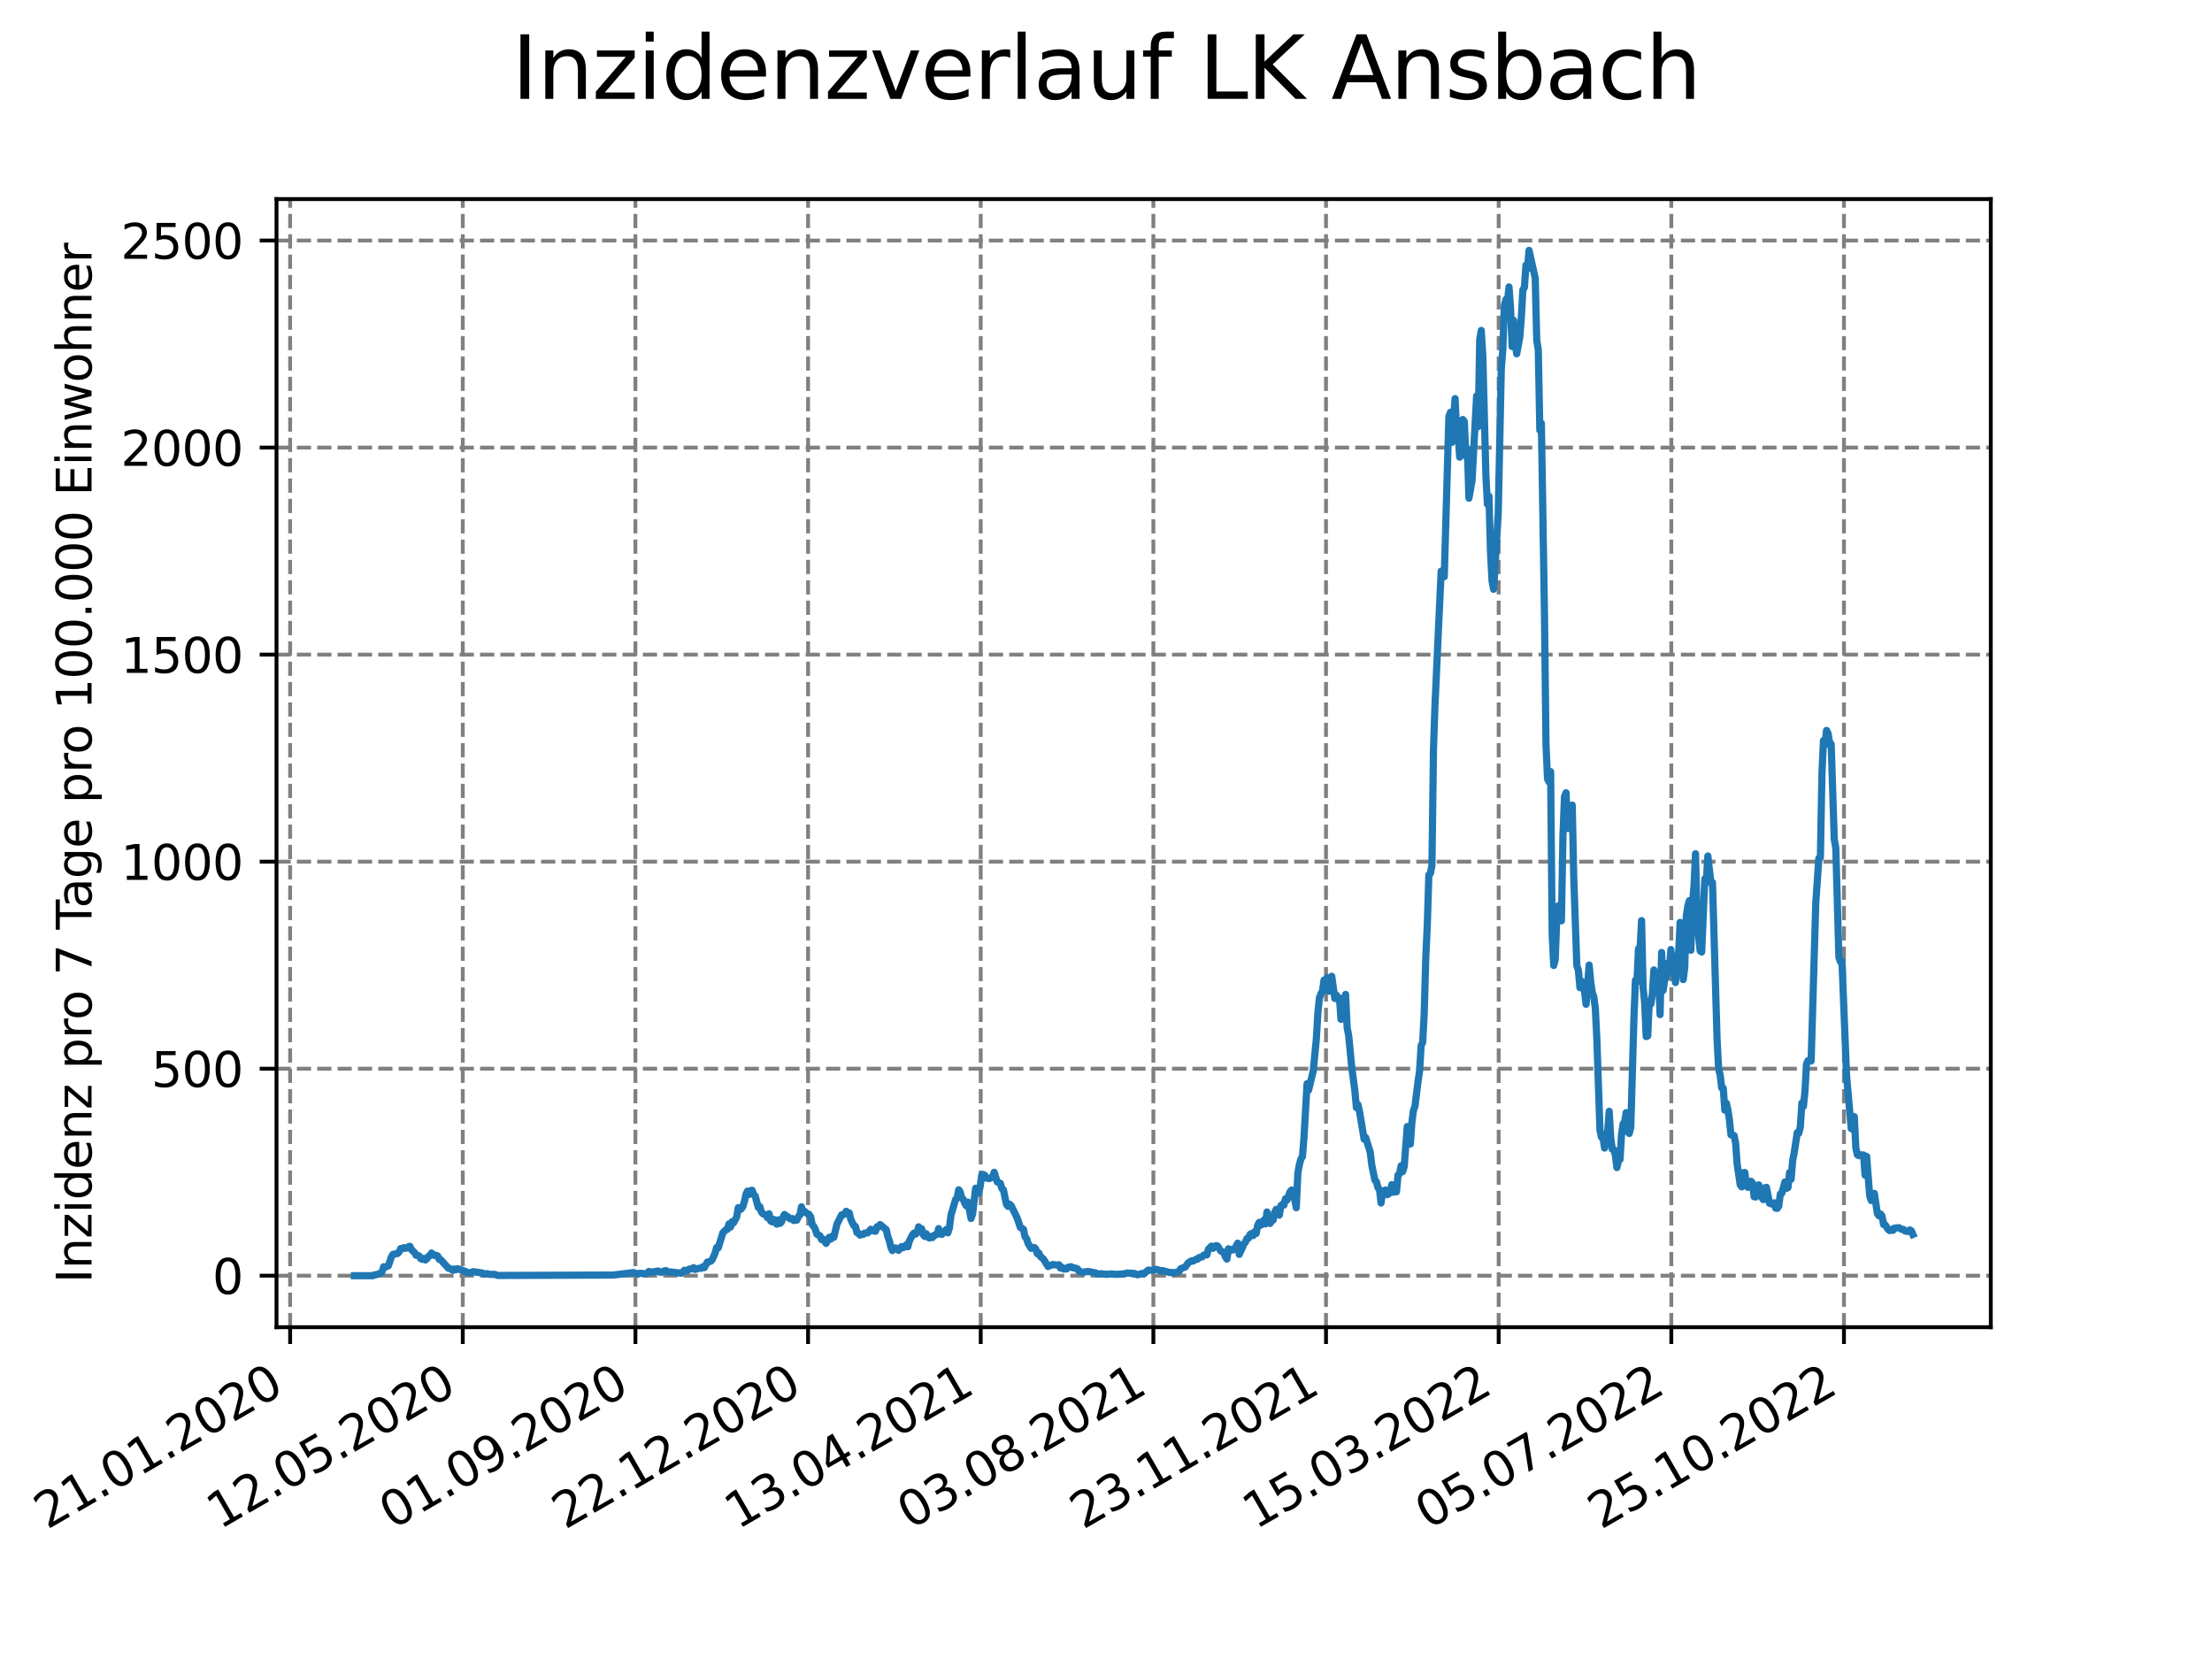 <?xml version="1.0" encoding="utf-8" standalone="no"?>
<!DOCTYPE svg PUBLIC "-//W3C//DTD SVG 1.1//EN"
  "http://www.w3.org/Graphics/SVG/1.1/DTD/svg11.dtd">
<svg xmlns:xlink="http://www.w3.org/1999/xlink" width="460.8pt" height="345.6pt" viewBox="0 0 460.8 345.6" xmlns="http://www.w3.org/2000/svg" version="1.1">
 <defs>
  <style type="text/css">*{stroke-linejoin: round; stroke-linecap: butt}</style>
 </defs>
 <g id="figure_1">
  <g id="patch_1">
   <path d="M 0 345.6 
L 460.8 345.6 
L 460.8 0 
L 0 0 
z
" style="fill: #ffffff"/>
  </g>
  <g id="axes_1">
   <g id="patch_2">
    <path d="M 57.6 276.48 
L 414.72 276.48 
L 414.72 41.472 
L 57.6 41.472 
z
" style="fill: #ffffff"/>
   </g>
   <g id="matplotlib.axis_1">
    <g id="xtick_1">
     <g id="line2d_1">
      <path d="M 60.439 276.48 
L 60.439 41.472 
" clip-path="url(#pb89e0c4688)" style="fill: none; stroke-dasharray: 2.96,1.28; stroke-dashoffset: 0; stroke: #808080; stroke-width: 0.8"/>
     </g>
     <g id="line2d_2">
      <defs>
       <path id="m1d5ba2ca9c" d="M 0 0 
L 0 3.5 
" style="stroke: #000000; stroke-width: 0.8"/>
      </defs>
      <g>
       <use xlink:href="#m1d5ba2ca9c" x="60.439" y="276.48" style="stroke: #000000; stroke-width: 0.8"/>
      </g>
     </g>
     <g id="text_1">
      <!-- 21.01.2020 -->
      <g transform="translate(9.814 318.689) rotate(-30) scale(0.1 -0.1)">
       <defs>
        <path id="DejaVuSans-32" d="M 1228 531 
L 3431 531 
L 3431 0 
L 469 0 
L 469 531 
Q 828 903 1448 1529 
Q 2069 2156 2228 2338 
Q 2531 2678 2651 2914 
Q 2772 3150 2772 3378 
Q 2772 3750 2511 3984 
Q 2250 4219 1831 4219 
Q 1534 4219 1204 4116 
Q 875 4013 500 3803 
L 500 4441 
Q 881 4594 1212 4672 
Q 1544 4750 1819 4750 
Q 2544 4750 2975 4387 
Q 3406 4025 3406 3419 
Q 3406 3131 3298 2873 
Q 3191 2616 2906 2266 
Q 2828 2175 2409 1742 
Q 1991 1309 1228 531 
z
" transform="scale(0.016)"/>
        <path id="DejaVuSans-31" d="M 794 531 
L 1825 531 
L 1825 4091 
L 703 3866 
L 703 4441 
L 1819 4666 
L 2450 4666 
L 2450 531 
L 3481 531 
L 3481 0 
L 794 0 
L 794 531 
z
" transform="scale(0.016)"/>
        <path id="DejaVuSans-2e" d="M 684 794 
L 1344 794 
L 1344 0 
L 684 0 
L 684 794 
z
" transform="scale(0.016)"/>
        <path id="DejaVuSans-30" d="M 2034 4250 
Q 1547 4250 1301 3770 
Q 1056 3291 1056 2328 
Q 1056 1369 1301 889 
Q 1547 409 2034 409 
Q 2525 409 2770 889 
Q 3016 1369 3016 2328 
Q 3016 3291 2770 3770 
Q 2525 4250 2034 4250 
z
M 2034 4750 
Q 2819 4750 3233 4129 
Q 3647 3509 3647 2328 
Q 3647 1150 3233 529 
Q 2819 -91 2034 -91 
Q 1250 -91 836 529 
Q 422 1150 422 2328 
Q 422 3509 836 4129 
Q 1250 4750 2034 4750 
z
" transform="scale(0.016)"/>
       </defs>
       <use xlink:href="#DejaVuSans-32"/>
       <use xlink:href="#DejaVuSans-31" x="63.623"/>
       <use xlink:href="#DejaVuSans-2e" x="127.246"/>
       <use xlink:href="#DejaVuSans-30" x="159.033"/>
       <use xlink:href="#DejaVuSans-31" x="222.656"/>
       <use xlink:href="#DejaVuSans-2e" x="286.279"/>
       <use xlink:href="#DejaVuSans-32" x="318.066"/>
       <use xlink:href="#DejaVuSans-30" x="381.689"/>
       <use xlink:href="#DejaVuSans-32" x="445.312"/>
       <use xlink:href="#DejaVuSans-30" x="508.936"/>
      </g>
     </g>
    </g>
    <g id="xtick_2">
     <g id="line2d_3">
      <path d="M 96.405 276.48 
L 96.405 41.472 
" clip-path="url(#pb89e0c4688)" style="fill: none; stroke-dasharray: 2.96,1.28; stroke-dashoffset: 0; stroke: #808080; stroke-width: 0.8"/>
     </g>
     <g id="line2d_4">
      <g>
       <use xlink:href="#m1d5ba2ca9c" x="96.405" y="276.48" style="stroke: #000000; stroke-width: 0.8"/>
      </g>
     </g>
     <g id="text_2">
      <!-- 12.05.2020 -->
      <g transform="translate(45.78 318.689) rotate(-30) scale(0.1 -0.1)">
       <defs>
        <path id="DejaVuSans-35" d="M 691 4666 
L 3169 4666 
L 3169 4134 
L 1269 4134 
L 1269 2991 
Q 1406 3038 1543 3061 
Q 1681 3084 1819 3084 
Q 2600 3084 3056 2656 
Q 3513 2228 3513 1497 
Q 3513 744 3044 326 
Q 2575 -91 1722 -91 
Q 1428 -91 1123 -41 
Q 819 9 494 109 
L 494 744 
Q 775 591 1075 516 
Q 1375 441 1709 441 
Q 2250 441 2565 725 
Q 2881 1009 2881 1497 
Q 2881 1984 2565 2268 
Q 2250 2553 1709 2553 
Q 1456 2553 1204 2497 
Q 953 2441 691 2322 
L 691 4666 
z
" transform="scale(0.016)"/>
       </defs>
       <use xlink:href="#DejaVuSans-31"/>
       <use xlink:href="#DejaVuSans-32" x="63.623"/>
       <use xlink:href="#DejaVuSans-2e" x="127.246"/>
       <use xlink:href="#DejaVuSans-30" x="159.033"/>
       <use xlink:href="#DejaVuSans-35" x="222.656"/>
       <use xlink:href="#DejaVuSans-2e" x="286.279"/>
       <use xlink:href="#DejaVuSans-32" x="318.066"/>
       <use xlink:href="#DejaVuSans-30" x="381.689"/>
       <use xlink:href="#DejaVuSans-32" x="445.312"/>
       <use xlink:href="#DejaVuSans-30" x="508.936"/>
      </g>
     </g>
    </g>
    <g id="xtick_3">
     <g id="line2d_5">
      <path d="M 132.371 276.48 
L 132.371 41.472 
" clip-path="url(#pb89e0c4688)" style="fill: none; stroke-dasharray: 2.96,1.28; stroke-dashoffset: 0; stroke: #808080; stroke-width: 0.8"/>
     </g>
     <g id="line2d_6">
      <g>
       <use xlink:href="#m1d5ba2ca9c" x="132.371" y="276.48" style="stroke: #000000; stroke-width: 0.8"/>
      </g>
     </g>
     <g id="text_3">
      <!-- 01.09.2020 -->
      <g transform="translate(81.745 318.689) rotate(-30) scale(0.1 -0.1)">
       <defs>
        <path id="DejaVuSans-39" d="M 703 97 
L 703 672 
Q 941 559 1184 500 
Q 1428 441 1663 441 
Q 2288 441 2617 861 
Q 2947 1281 2994 2138 
Q 2813 1869 2534 1725 
Q 2256 1581 1919 1581 
Q 1219 1581 811 2004 
Q 403 2428 403 3163 
Q 403 3881 828 4315 
Q 1253 4750 1959 4750 
Q 2769 4750 3195 4129 
Q 3622 3509 3622 2328 
Q 3622 1225 3098 567 
Q 2575 -91 1691 -91 
Q 1453 -91 1209 -44 
Q 966 3 703 97 
z
M 1959 2075 
Q 2384 2075 2632 2365 
Q 2881 2656 2881 3163 
Q 2881 3666 2632 3958 
Q 2384 4250 1959 4250 
Q 1534 4250 1286 3958 
Q 1038 3666 1038 3163 
Q 1038 2656 1286 2365 
Q 1534 2075 1959 2075 
z
" transform="scale(0.016)"/>
       </defs>
       <use xlink:href="#DejaVuSans-30"/>
       <use xlink:href="#DejaVuSans-31" x="63.623"/>
       <use xlink:href="#DejaVuSans-2e" x="127.246"/>
       <use xlink:href="#DejaVuSans-30" x="159.033"/>
       <use xlink:href="#DejaVuSans-39" x="222.656"/>
       <use xlink:href="#DejaVuSans-2e" x="286.279"/>
       <use xlink:href="#DejaVuSans-32" x="318.066"/>
       <use xlink:href="#DejaVuSans-30" x="381.689"/>
       <use xlink:href="#DejaVuSans-32" x="445.312"/>
       <use xlink:href="#DejaVuSans-30" x="508.936"/>
      </g>
     </g>
    </g>
    <g id="xtick_4">
     <g id="line2d_7">
      <path d="M 168.336 276.48 
L 168.336 41.472 
" clip-path="url(#pb89e0c4688)" style="fill: none; stroke-dasharray: 2.96,1.28; stroke-dashoffset: 0; stroke: #808080; stroke-width: 0.8"/>
     </g>
     <g id="line2d_8">
      <g>
       <use xlink:href="#m1d5ba2ca9c" x="168.336" y="276.48" style="stroke: #000000; stroke-width: 0.8"/>
      </g>
     </g>
     <g id="text_4">
      <!-- 22.12.2020 -->
      <g transform="translate(117.711 318.689) rotate(-30) scale(0.1 -0.1)">
       <use xlink:href="#DejaVuSans-32"/>
       <use xlink:href="#DejaVuSans-32" x="63.623"/>
       <use xlink:href="#DejaVuSans-2e" x="127.246"/>
       <use xlink:href="#DejaVuSans-31" x="159.033"/>
       <use xlink:href="#DejaVuSans-32" x="222.656"/>
       <use xlink:href="#DejaVuSans-2e" x="286.279"/>
       <use xlink:href="#DejaVuSans-32" x="318.066"/>
       <use xlink:href="#DejaVuSans-30" x="381.689"/>
       <use xlink:href="#DejaVuSans-32" x="445.312"/>
       <use xlink:href="#DejaVuSans-30" x="508.936"/>
      </g>
     </g>
    </g>
    <g id="xtick_5">
     <g id="line2d_9">
      <path d="M 204.302 276.48 
L 204.302 41.472 
" clip-path="url(#pb89e0c4688)" style="fill: none; stroke-dasharray: 2.96,1.28; stroke-dashoffset: 0; stroke: #808080; stroke-width: 0.8"/>
     </g>
     <g id="line2d_10">
      <g>
       <use xlink:href="#m1d5ba2ca9c" x="204.302" y="276.48" style="stroke: #000000; stroke-width: 0.8"/>
      </g>
     </g>
     <g id="text_5">
      <!-- 13.04.2021 -->
      <g transform="translate(153.677 318.689) rotate(-30) scale(0.1 -0.1)">
       <defs>
        <path id="DejaVuSans-33" d="M 2597 2516 
Q 3050 2419 3304 2112 
Q 3559 1806 3559 1356 
Q 3559 666 3084 287 
Q 2609 -91 1734 -91 
Q 1441 -91 1130 -33 
Q 819 25 488 141 
L 488 750 
Q 750 597 1062 519 
Q 1375 441 1716 441 
Q 2309 441 2620 675 
Q 2931 909 2931 1356 
Q 2931 1769 2642 2001 
Q 2353 2234 1838 2234 
L 1294 2234 
L 1294 2753 
L 1863 2753 
Q 2328 2753 2575 2939 
Q 2822 3125 2822 3475 
Q 2822 3834 2567 4026 
Q 2313 4219 1838 4219 
Q 1578 4219 1281 4162 
Q 984 4106 628 3988 
L 628 4550 
Q 988 4650 1302 4700 
Q 1616 4750 1894 4750 
Q 2613 4750 3031 4423 
Q 3450 4097 3450 3541 
Q 3450 3153 3228 2886 
Q 3006 2619 2597 2516 
z
" transform="scale(0.016)"/>
        <path id="DejaVuSans-34" d="M 2419 4116 
L 825 1625 
L 2419 1625 
L 2419 4116 
z
M 2253 4666 
L 3047 4666 
L 3047 1625 
L 3713 1625 
L 3713 1100 
L 3047 1100 
L 3047 0 
L 2419 0 
L 2419 1100 
L 313 1100 
L 313 1709 
L 2253 4666 
z
" transform="scale(0.016)"/>
       </defs>
       <use xlink:href="#DejaVuSans-31"/>
       <use xlink:href="#DejaVuSans-33" x="63.623"/>
       <use xlink:href="#DejaVuSans-2e" x="127.246"/>
       <use xlink:href="#DejaVuSans-30" x="159.033"/>
       <use xlink:href="#DejaVuSans-34" x="222.656"/>
       <use xlink:href="#DejaVuSans-2e" x="286.279"/>
       <use xlink:href="#DejaVuSans-32" x="318.066"/>
       <use xlink:href="#DejaVuSans-30" x="381.689"/>
       <use xlink:href="#DejaVuSans-32" x="445.312"/>
       <use xlink:href="#DejaVuSans-31" x="508.936"/>
      </g>
     </g>
    </g>
    <g id="xtick_6">
     <g id="line2d_11">
      <path d="M 240.268 276.48 
L 240.268 41.472 
" clip-path="url(#pb89e0c4688)" style="fill: none; stroke-dasharray: 2.96,1.28; stroke-dashoffset: 0; stroke: #808080; stroke-width: 0.8"/>
     </g>
     <g id="line2d_12">
      <g>
       <use xlink:href="#m1d5ba2ca9c" x="240.268" y="276.48" style="stroke: #000000; stroke-width: 0.8"/>
      </g>
     </g>
     <g id="text_6">
      <!-- 03.08.2021 -->
      <g transform="translate(189.642 318.689) rotate(-30) scale(0.1 -0.1)">
       <defs>
        <path id="DejaVuSans-38" d="M 2034 2216 
Q 1584 2216 1326 1975 
Q 1069 1734 1069 1313 
Q 1069 891 1326 650 
Q 1584 409 2034 409 
Q 2484 409 2743 651 
Q 3003 894 3003 1313 
Q 3003 1734 2745 1975 
Q 2488 2216 2034 2216 
z
M 1403 2484 
Q 997 2584 770 2862 
Q 544 3141 544 3541 
Q 544 4100 942 4425 
Q 1341 4750 2034 4750 
Q 2731 4750 3128 4425 
Q 3525 4100 3525 3541 
Q 3525 3141 3298 2862 
Q 3072 2584 2669 2484 
Q 3125 2378 3379 2068 
Q 3634 1759 3634 1313 
Q 3634 634 3220 271 
Q 2806 -91 2034 -91 
Q 1263 -91 848 271 
Q 434 634 434 1313 
Q 434 1759 690 2068 
Q 947 2378 1403 2484 
z
M 1172 3481 
Q 1172 3119 1398 2916 
Q 1625 2713 2034 2713 
Q 2441 2713 2670 2916 
Q 2900 3119 2900 3481 
Q 2900 3844 2670 4047 
Q 2441 4250 2034 4250 
Q 1625 4250 1398 4047 
Q 1172 3844 1172 3481 
z
" transform="scale(0.016)"/>
       </defs>
       <use xlink:href="#DejaVuSans-30"/>
       <use xlink:href="#DejaVuSans-33" x="63.623"/>
       <use xlink:href="#DejaVuSans-2e" x="127.246"/>
       <use xlink:href="#DejaVuSans-30" x="159.033"/>
       <use xlink:href="#DejaVuSans-38" x="222.656"/>
       <use xlink:href="#DejaVuSans-2e" x="286.279"/>
       <use xlink:href="#DejaVuSans-32" x="318.066"/>
       <use xlink:href="#DejaVuSans-30" x="381.689"/>
       <use xlink:href="#DejaVuSans-32" x="445.312"/>
       <use xlink:href="#DejaVuSans-31" x="508.936"/>
      </g>
     </g>
    </g>
    <g id="xtick_7">
     <g id="line2d_13">
      <path d="M 276.233 276.48 
L 276.233 41.472 
" clip-path="url(#pb89e0c4688)" style="fill: none; stroke-dasharray: 2.96,1.28; stroke-dashoffset: 0; stroke: #808080; stroke-width: 0.8"/>
     </g>
     <g id="line2d_14">
      <g>
       <use xlink:href="#m1d5ba2ca9c" x="276.233" y="276.48" style="stroke: #000000; stroke-width: 0.8"/>
      </g>
     </g>
     <g id="text_7">
      <!-- 23.11.2021 -->
      <g transform="translate(225.608 318.689) rotate(-30) scale(0.1 -0.1)">
       <use xlink:href="#DejaVuSans-32"/>
       <use xlink:href="#DejaVuSans-33" x="63.623"/>
       <use xlink:href="#DejaVuSans-2e" x="127.246"/>
       <use xlink:href="#DejaVuSans-31" x="159.033"/>
       <use xlink:href="#DejaVuSans-31" x="222.656"/>
       <use xlink:href="#DejaVuSans-2e" x="286.279"/>
       <use xlink:href="#DejaVuSans-32" x="318.066"/>
       <use xlink:href="#DejaVuSans-30" x="381.689"/>
       <use xlink:href="#DejaVuSans-32" x="445.312"/>
       <use xlink:href="#DejaVuSans-31" x="508.936"/>
      </g>
     </g>
    </g>
    <g id="xtick_8">
     <g id="line2d_15">
      <path d="M 312.199 276.48 
L 312.199 41.472 
" clip-path="url(#pb89e0c4688)" style="fill: none; stroke-dasharray: 2.96,1.28; stroke-dashoffset: 0; stroke: #808080; stroke-width: 0.8"/>
     </g>
     <g id="line2d_16">
      <g>
       <use xlink:href="#m1d5ba2ca9c" x="312.199" y="276.48" style="stroke: #000000; stroke-width: 0.8"/>
      </g>
     </g>
     <g id="text_8">
      <!-- 15.03.2022 -->
      <g transform="translate(261.574 318.689) rotate(-30) scale(0.1 -0.1)">
       <use xlink:href="#DejaVuSans-31"/>
       <use xlink:href="#DejaVuSans-35" x="63.623"/>
       <use xlink:href="#DejaVuSans-2e" x="127.246"/>
       <use xlink:href="#DejaVuSans-30" x="159.033"/>
       <use xlink:href="#DejaVuSans-33" x="222.656"/>
       <use xlink:href="#DejaVuSans-2e" x="286.279"/>
       <use xlink:href="#DejaVuSans-32" x="318.066"/>
       <use xlink:href="#DejaVuSans-30" x="381.689"/>
       <use xlink:href="#DejaVuSans-32" x="445.312"/>
       <use xlink:href="#DejaVuSans-32" x="508.936"/>
      </g>
     </g>
    </g>
    <g id="xtick_9">
     <g id="line2d_17">
      <path d="M 348.165 276.48 
L 348.165 41.472 
" clip-path="url(#pb89e0c4688)" style="fill: none; stroke-dasharray: 2.96,1.28; stroke-dashoffset: 0; stroke: #808080; stroke-width: 0.8"/>
     </g>
     <g id="line2d_18">
      <g>
       <use xlink:href="#m1d5ba2ca9c" x="348.165" y="276.48" style="stroke: #000000; stroke-width: 0.8"/>
      </g>
     </g>
     <g id="text_9">
      <!-- 05.07.2022 -->
      <g transform="translate(297.54 318.689) rotate(-30) scale(0.1 -0.1)">
       <defs>
        <path id="DejaVuSans-37" d="M 525 4666 
L 3525 4666 
L 3525 4397 
L 1831 0 
L 1172 0 
L 2766 4134 
L 525 4134 
L 525 4666 
z
" transform="scale(0.016)"/>
       </defs>
       <use xlink:href="#DejaVuSans-30"/>
       <use xlink:href="#DejaVuSans-35" x="63.623"/>
       <use xlink:href="#DejaVuSans-2e" x="127.246"/>
       <use xlink:href="#DejaVuSans-30" x="159.033"/>
       <use xlink:href="#DejaVuSans-37" x="222.656"/>
       <use xlink:href="#DejaVuSans-2e" x="286.279"/>
       <use xlink:href="#DejaVuSans-32" x="318.066"/>
       <use xlink:href="#DejaVuSans-30" x="381.689"/>
       <use xlink:href="#DejaVuSans-32" x="445.312"/>
       <use xlink:href="#DejaVuSans-32" x="508.936"/>
      </g>
     </g>
    </g>
    <g id="xtick_10">
     <g id="line2d_19">
      <path d="M 384.13 276.48 
L 384.13 41.472 
" clip-path="url(#pb89e0c4688)" style="fill: none; stroke-dasharray: 2.96,1.28; stroke-dashoffset: 0; stroke: #808080; stroke-width: 0.8"/>
     </g>
     <g id="line2d_20">
      <g>
       <use xlink:href="#m1d5ba2ca9c" x="384.13" y="276.48" style="stroke: #000000; stroke-width: 0.8"/>
      </g>
     </g>
     <g id="text_10">
      <!-- 25.10.2022 -->
      <g transform="translate(333.505 318.689) rotate(-30) scale(0.1 -0.1)">
       <use xlink:href="#DejaVuSans-32"/>
       <use xlink:href="#DejaVuSans-35" x="63.623"/>
       <use xlink:href="#DejaVuSans-2e" x="127.246"/>
       <use xlink:href="#DejaVuSans-31" x="159.033"/>
       <use xlink:href="#DejaVuSans-30" x="222.656"/>
       <use xlink:href="#DejaVuSans-2e" x="286.279"/>
       <use xlink:href="#DejaVuSans-32" x="318.066"/>
       <use xlink:href="#DejaVuSans-30" x="381.689"/>
       <use xlink:href="#DejaVuSans-32" x="445.312"/>
       <use xlink:href="#DejaVuSans-32" x="508.936"/>
      </g>
     </g>
    </g>
   </g>
   <g id="matplotlib.axis_2">
    <g id="ytick_1">
     <g id="line2d_21">
      <path d="M 57.6 265.751 
L 414.72 265.751 
" clip-path="url(#pb89e0c4688)" style="fill: none; stroke-dasharray: 2.96,1.28; stroke-dashoffset: 0; stroke: #808080; stroke-width: 0.8"/>
     </g>
     <g id="line2d_22">
      <defs>
       <path id="mef76f83531" d="M 0 0 
L -3.5 0 
" style="stroke: #000000; stroke-width: 0.8"/>
      </defs>
      <g>
       <use xlink:href="#mef76f83531" x="57.6" y="265.751" style="stroke: #000000; stroke-width: 0.8"/>
      </g>
     </g>
     <g id="text_11">
      <!-- 0 -->
      <g transform="translate(44.237 269.55) scale(0.1 -0.1)">
       <use xlink:href="#DejaVuSans-30"/>
      </g>
     </g>
    </g>
    <g id="ytick_2">
     <g id="line2d_23">
      <path d="M 57.6 222.623 
L 414.72 222.623 
" clip-path="url(#pb89e0c4688)" style="fill: none; stroke-dasharray: 2.96,1.28; stroke-dashoffset: 0; stroke: #808080; stroke-width: 0.8"/>
     </g>
     <g id="line2d_24">
      <g>
       <use xlink:href="#mef76f83531" x="57.6" y="222.623" style="stroke: #000000; stroke-width: 0.8"/>
      </g>
     </g>
     <g id="text_12">
      <!-- 500 -->
      <g transform="translate(31.512 226.422) scale(0.1 -0.1)">
       <use xlink:href="#DejaVuSans-35"/>
       <use xlink:href="#DejaVuSans-30" x="63.623"/>
       <use xlink:href="#DejaVuSans-30" x="127.246"/>
      </g>
     </g>
    </g>
    <g id="ytick_3">
     <g id="line2d_25">
      <path d="M 57.6 179.494 
L 414.72 179.494 
" clip-path="url(#pb89e0c4688)" style="fill: none; stroke-dasharray: 2.96,1.28; stroke-dashoffset: 0; stroke: #808080; stroke-width: 0.8"/>
     </g>
     <g id="line2d_26">
      <g>
       <use xlink:href="#mef76f83531" x="57.6" y="179.494" style="stroke: #000000; stroke-width: 0.8"/>
      </g>
     </g>
     <g id="text_13">
      <!-- 1000 -->
      <g transform="translate(25.15 183.293) scale(0.1 -0.1)">
       <use xlink:href="#DejaVuSans-31"/>
       <use xlink:href="#DejaVuSans-30" x="63.623"/>
       <use xlink:href="#DejaVuSans-30" x="127.246"/>
       <use xlink:href="#DejaVuSans-30" x="190.869"/>
      </g>
     </g>
    </g>
    <g id="ytick_4">
     <g id="line2d_27">
      <path d="M 57.6 136.366 
L 414.72 136.366 
" clip-path="url(#pb89e0c4688)" style="fill: none; stroke-dasharray: 2.96,1.28; stroke-dashoffset: 0; stroke: #808080; stroke-width: 0.8"/>
     </g>
     <g id="line2d_28">
      <g>
       <use xlink:href="#mef76f83531" x="57.6" y="136.366" style="stroke: #000000; stroke-width: 0.8"/>
      </g>
     </g>
     <g id="text_14">
      <!-- 1500 -->
      <g transform="translate(25.15 140.165) scale(0.1 -0.1)">
       <use xlink:href="#DejaVuSans-31"/>
       <use xlink:href="#DejaVuSans-35" x="63.623"/>
       <use xlink:href="#DejaVuSans-30" x="127.246"/>
       <use xlink:href="#DejaVuSans-30" x="190.869"/>
      </g>
     </g>
    </g>
    <g id="ytick_5">
     <g id="line2d_29">
      <path d="M 57.6 93.237 
L 414.72 93.237 
" clip-path="url(#pb89e0c4688)" style="fill: none; stroke-dasharray: 2.96,1.28; stroke-dashoffset: 0; stroke: #808080; stroke-width: 0.8"/>
     </g>
     <g id="line2d_30">
      <g>
       <use xlink:href="#mef76f83531" x="57.6" y="93.237" style="stroke: #000000; stroke-width: 0.8"/>
      </g>
     </g>
     <g id="text_15">
      <!-- 2000 -->
      <g transform="translate(25.15 97.036) scale(0.1 -0.1)">
       <use xlink:href="#DejaVuSans-32"/>
       <use xlink:href="#DejaVuSans-30" x="63.623"/>
       <use xlink:href="#DejaVuSans-30" x="127.246"/>
       <use xlink:href="#DejaVuSans-30" x="190.869"/>
      </g>
     </g>
    </g>
    <g id="ytick_6">
     <g id="line2d_31">
      <path d="M 57.6 50.109 
L 414.72 50.109 
" clip-path="url(#pb89e0c4688)" style="fill: none; stroke-dasharray: 2.96,1.28; stroke-dashoffset: 0; stroke: #808080; stroke-width: 0.8"/>
     </g>
     <g id="line2d_32">
      <g>
       <use xlink:href="#mef76f83531" x="57.6" y="50.109" style="stroke: #000000; stroke-width: 0.8"/>
      </g>
     </g>
     <g id="text_16">
      <!-- 2500 -->
      <g transform="translate(25.15 53.908) scale(0.1 -0.1)">
       <use xlink:href="#DejaVuSans-32"/>
       <use xlink:href="#DejaVuSans-35" x="63.623"/>
       <use xlink:href="#DejaVuSans-30" x="127.246"/>
       <use xlink:href="#DejaVuSans-30" x="190.869"/>
      </g>
     </g>
    </g>
    <g id="text_17">
     <!-- Inzidenz pro 7 Tage pro 100.000 Einwohner -->
     <g transform="translate(19.07 267.301) rotate(-90) scale(0.1 -0.1)">
      <defs>
       <path id="DejaVuSans-49" d="M 628 4666 
L 1259 4666 
L 1259 0 
L 628 0 
L 628 4666 
z
" transform="scale(0.016)"/>
       <path id="DejaVuSans-6e" d="M 3513 2113 
L 3513 0 
L 2938 0 
L 2938 2094 
Q 2938 2591 2744 2837 
Q 2550 3084 2163 3084 
Q 1697 3084 1428 2787 
Q 1159 2491 1159 1978 
L 1159 0 
L 581 0 
L 581 3500 
L 1159 3500 
L 1159 2956 
Q 1366 3272 1645 3428 
Q 1925 3584 2291 3584 
Q 2894 3584 3203 3211 
Q 3513 2838 3513 2113 
z
" transform="scale(0.016)"/>
       <path id="DejaVuSans-7a" d="M 353 3500 
L 3084 3500 
L 3084 2975 
L 922 459 
L 3084 459 
L 3084 0 
L 275 0 
L 275 525 
L 2438 3041 
L 353 3041 
L 353 3500 
z
" transform="scale(0.016)"/>
       <path id="DejaVuSans-69" d="M 603 3500 
L 1178 3500 
L 1178 0 
L 603 0 
L 603 3500 
z
M 603 4863 
L 1178 4863 
L 1178 4134 
L 603 4134 
L 603 4863 
z
" transform="scale(0.016)"/>
       <path id="DejaVuSans-64" d="M 2906 2969 
L 2906 4863 
L 3481 4863 
L 3481 0 
L 2906 0 
L 2906 525 
Q 2725 213 2448 61 
Q 2172 -91 1784 -91 
Q 1150 -91 751 415 
Q 353 922 353 1747 
Q 353 2572 751 3078 
Q 1150 3584 1784 3584 
Q 2172 3584 2448 3432 
Q 2725 3281 2906 2969 
z
M 947 1747 
Q 947 1113 1208 752 
Q 1469 391 1925 391 
Q 2381 391 2643 752 
Q 2906 1113 2906 1747 
Q 2906 2381 2643 2742 
Q 2381 3103 1925 3103 
Q 1469 3103 1208 2742 
Q 947 2381 947 1747 
z
" transform="scale(0.016)"/>
       <path id="DejaVuSans-65" d="M 3597 1894 
L 3597 1613 
L 953 1613 
Q 991 1019 1311 708 
Q 1631 397 2203 397 
Q 2534 397 2845 478 
Q 3156 559 3463 722 
L 3463 178 
Q 3153 47 2828 -22 
Q 2503 -91 2169 -91 
Q 1331 -91 842 396 
Q 353 884 353 1716 
Q 353 2575 817 3079 
Q 1281 3584 2069 3584 
Q 2775 3584 3186 3129 
Q 3597 2675 3597 1894 
z
M 3022 2063 
Q 3016 2534 2758 2815 
Q 2500 3097 2075 3097 
Q 1594 3097 1305 2825 
Q 1016 2553 972 2059 
L 3022 2063 
z
" transform="scale(0.016)"/>
       <path id="DejaVuSans-20" transform="scale(0.016)"/>
       <path id="DejaVuSans-70" d="M 1159 525 
L 1159 -1331 
L 581 -1331 
L 581 3500 
L 1159 3500 
L 1159 2969 
Q 1341 3281 1617 3432 
Q 1894 3584 2278 3584 
Q 2916 3584 3314 3078 
Q 3713 2572 3713 1747 
Q 3713 922 3314 415 
Q 2916 -91 2278 -91 
Q 1894 -91 1617 61 
Q 1341 213 1159 525 
z
M 3116 1747 
Q 3116 2381 2855 2742 
Q 2594 3103 2138 3103 
Q 1681 3103 1420 2742 
Q 1159 2381 1159 1747 
Q 1159 1113 1420 752 
Q 1681 391 2138 391 
Q 2594 391 2855 752 
Q 3116 1113 3116 1747 
z
" transform="scale(0.016)"/>
       <path id="DejaVuSans-72" d="M 2631 2963 
Q 2534 3019 2420 3045 
Q 2306 3072 2169 3072 
Q 1681 3072 1420 2755 
Q 1159 2438 1159 1844 
L 1159 0 
L 581 0 
L 581 3500 
L 1159 3500 
L 1159 2956 
Q 1341 3275 1631 3429 
Q 1922 3584 2338 3584 
Q 2397 3584 2469 3576 
Q 2541 3569 2628 3553 
L 2631 2963 
z
" transform="scale(0.016)"/>
       <path id="DejaVuSans-6f" d="M 1959 3097 
Q 1497 3097 1228 2736 
Q 959 2375 959 1747 
Q 959 1119 1226 758 
Q 1494 397 1959 397 
Q 2419 397 2687 759 
Q 2956 1122 2956 1747 
Q 2956 2369 2687 2733 
Q 2419 3097 1959 3097 
z
M 1959 3584 
Q 2709 3584 3137 3096 
Q 3566 2609 3566 1747 
Q 3566 888 3137 398 
Q 2709 -91 1959 -91 
Q 1206 -91 779 398 
Q 353 888 353 1747 
Q 353 2609 779 3096 
Q 1206 3584 1959 3584 
z
" transform="scale(0.016)"/>
       <path id="DejaVuSans-54" d="M -19 4666 
L 3928 4666 
L 3928 4134 
L 2272 4134 
L 2272 0 
L 1638 0 
L 1638 4134 
L -19 4134 
L -19 4666 
z
" transform="scale(0.016)"/>
       <path id="DejaVuSans-61" d="M 2194 1759 
Q 1497 1759 1228 1600 
Q 959 1441 959 1056 
Q 959 750 1161 570 
Q 1363 391 1709 391 
Q 2188 391 2477 730 
Q 2766 1069 2766 1631 
L 2766 1759 
L 2194 1759 
z
M 3341 1997 
L 3341 0 
L 2766 0 
L 2766 531 
Q 2569 213 2275 61 
Q 1981 -91 1556 -91 
Q 1019 -91 701 211 
Q 384 513 384 1019 
Q 384 1609 779 1909 
Q 1175 2209 1959 2209 
L 2766 2209 
L 2766 2266 
Q 2766 2663 2505 2880 
Q 2244 3097 1772 3097 
Q 1472 3097 1187 3025 
Q 903 2953 641 2809 
L 641 3341 
Q 956 3463 1253 3523 
Q 1550 3584 1831 3584 
Q 2591 3584 2966 3190 
Q 3341 2797 3341 1997 
z
" transform="scale(0.016)"/>
       <path id="DejaVuSans-67" d="M 2906 1791 
Q 2906 2416 2648 2759 
Q 2391 3103 1925 3103 
Q 1463 3103 1205 2759 
Q 947 2416 947 1791 
Q 947 1169 1205 825 
Q 1463 481 1925 481 
Q 2391 481 2648 825 
Q 2906 1169 2906 1791 
z
M 3481 434 
Q 3481 -459 3084 -895 
Q 2688 -1331 1869 -1331 
Q 1566 -1331 1297 -1286 
Q 1028 -1241 775 -1147 
L 775 -588 
Q 1028 -725 1275 -790 
Q 1522 -856 1778 -856 
Q 2344 -856 2625 -561 
Q 2906 -266 2906 331 
L 2906 616 
Q 2728 306 2450 153 
Q 2172 0 1784 0 
Q 1141 0 747 490 
Q 353 981 353 1791 
Q 353 2603 747 3093 
Q 1141 3584 1784 3584 
Q 2172 3584 2450 3431 
Q 2728 3278 2906 2969 
L 2906 3500 
L 3481 3500 
L 3481 434 
z
" transform="scale(0.016)"/>
       <path id="DejaVuSans-45" d="M 628 4666 
L 3578 4666 
L 3578 4134 
L 1259 4134 
L 1259 2753 
L 3481 2753 
L 3481 2222 
L 1259 2222 
L 1259 531 
L 3634 531 
L 3634 0 
L 628 0 
L 628 4666 
z
" transform="scale(0.016)"/>
       <path id="DejaVuSans-77" d="M 269 3500 
L 844 3500 
L 1563 769 
L 2278 3500 
L 2956 3500 
L 3675 769 
L 4391 3500 
L 4966 3500 
L 4050 0 
L 3372 0 
L 2619 2869 
L 1863 0 
L 1184 0 
L 269 3500 
z
" transform="scale(0.016)"/>
       <path id="DejaVuSans-68" d="M 3513 2113 
L 3513 0 
L 2938 0 
L 2938 2094 
Q 2938 2591 2744 2837 
Q 2550 3084 2163 3084 
Q 1697 3084 1428 2787 
Q 1159 2491 1159 1978 
L 1159 0 
L 581 0 
L 581 4863 
L 1159 4863 
L 1159 2956 
Q 1366 3272 1645 3428 
Q 1925 3584 2291 3584 
Q 2894 3584 3203 3211 
Q 3513 2838 3513 2113 
z
" transform="scale(0.016)"/>
      </defs>
      <use xlink:href="#DejaVuSans-49"/>
      <use xlink:href="#DejaVuSans-6e" x="29.492"/>
      <use xlink:href="#DejaVuSans-7a" x="92.871"/>
      <use xlink:href="#DejaVuSans-69" x="145.361"/>
      <use xlink:href="#DejaVuSans-64" x="173.145"/>
      <use xlink:href="#DejaVuSans-65" x="236.621"/>
      <use xlink:href="#DejaVuSans-6e" x="298.145"/>
      <use xlink:href="#DejaVuSans-7a" x="361.523"/>
      <use xlink:href="#DejaVuSans-20" x="414.014"/>
      <use xlink:href="#DejaVuSans-70" x="445.801"/>
      <use xlink:href="#DejaVuSans-72" x="509.277"/>
      <use xlink:href="#DejaVuSans-6f" x="548.141"/>
      <use xlink:href="#DejaVuSans-20" x="609.322"/>
      <use xlink:href="#DejaVuSans-37" x="641.109"/>
      <use xlink:href="#DejaVuSans-20" x="704.732"/>
      <use xlink:href="#DejaVuSans-54" x="736.52"/>
      <use xlink:href="#DejaVuSans-61" x="781.104"/>
      <use xlink:href="#DejaVuSans-67" x="842.383"/>
      <use xlink:href="#DejaVuSans-65" x="905.859"/>
      <use xlink:href="#DejaVuSans-20" x="967.383"/>
      <use xlink:href="#DejaVuSans-70" x="999.17"/>
      <use xlink:href="#DejaVuSans-72" x="1062.646"/>
      <use xlink:href="#DejaVuSans-6f" x="1101.51"/>
      <use xlink:href="#DejaVuSans-20" x="1162.691"/>
      <use xlink:href="#DejaVuSans-31" x="1194.479"/>
      <use xlink:href="#DejaVuSans-30" x="1258.102"/>
      <use xlink:href="#DejaVuSans-30" x="1321.725"/>
      <use xlink:href="#DejaVuSans-2e" x="1385.348"/>
      <use xlink:href="#DejaVuSans-30" x="1417.135"/>
      <use xlink:href="#DejaVuSans-30" x="1480.758"/>
      <use xlink:href="#DejaVuSans-30" x="1544.381"/>
      <use xlink:href="#DejaVuSans-20" x="1608.004"/>
      <use xlink:href="#DejaVuSans-45" x="1639.791"/>
      <use xlink:href="#DejaVuSans-69" x="1702.975"/>
      <use xlink:href="#DejaVuSans-6e" x="1730.758"/>
      <use xlink:href="#DejaVuSans-77" x="1794.137"/>
      <use xlink:href="#DejaVuSans-6f" x="1875.924"/>
      <use xlink:href="#DejaVuSans-68" x="1937.105"/>
      <use xlink:href="#DejaVuSans-6e" x="2000.484"/>
      <use xlink:href="#DejaVuSans-65" x="2063.863"/>
      <use xlink:href="#DejaVuSans-72" x="2125.387"/>
     </g>
    </g>
   </g>
   <g id="line2d_33">
    <path d="M 73.833 265.751 
L 77.686 265.751 
L 78.007 265.564 
L 78.328 265.564 
L 79.292 265.237 
L 79.613 264.863 
L 79.934 263.882 
L 80.255 263.975 
L 80.897 263.695 
L 81.54 261.826 
L 81.861 261.312 
L 82.824 261.125 
L 83.145 260.798 
L 83.466 260.097 
L 83.788 260.144 
L 84.109 259.91 
L 84.43 260.05 
L 84.751 259.957 
L 85.072 259.723 
L 85.393 259.63 
L 85.714 260.331 
L 86.356 260.938 
L 86.678 261.499 
L 86.999 261.499 
L 87.32 261.639 
L 87.641 262.2 
L 87.962 262.34 
L 88.283 262.153 
L 88.604 262.48 
L 88.925 262.246 
L 89.247 261.732 
L 89.568 261.592 
L 89.889 261.031 
L 90.531 261.546 
L 90.852 261.499 
L 91.173 261.639 
L 91.494 262.34 
L 91.816 262.433 
L 93.421 264.209 
L 93.742 264.256 
L 94.385 264.63 
L 94.706 264.349 
L 95.027 264.489 
L 95.348 264.303 
L 96.954 264.863 
L 97.275 265.097 
L 97.917 265.097 
L 98.238 265.097 
L 98.559 264.91 
L 100.486 265.19 
L 100.807 265.424 
L 101.449 265.331 
L 102.091 265.471 
L 103.055 265.471 
L 103.697 265.704 
L 127.781 265.611 
L 131.956 265.097 
L 132.919 265.424 
L 133.24 265.237 
L 134.204 265.331 
L 134.525 265.377 
L 134.846 265.19 
L 135.167 264.863 
L 135.809 265.003 
L 137.094 264.77 
L 137.415 265.003 
L 137.736 265.05 
L 138.057 264.863 
L 138.699 264.676 
L 139.342 265.05 
L 139.663 264.957 
L 141.911 265.237 
L 142.232 265.003 
L 142.553 264.63 
L 143.195 264.723 
L 143.516 264.396 
L 144.158 264.303 
L 144.48 264.069 
L 144.801 264.443 
L 145.764 264.162 
L 146.085 264.209 
L 146.406 263.882 
L 146.727 264.069 
L 147.37 262.901 
L 148.012 262.76 
L 148.333 262.48 
L 148.975 261.031 
L 149.296 259.863 
L 149.618 259.957 
L 150.581 256.826 
L 151.223 256.172 
L 151.544 256.078 
L 151.865 254.957 
L 152.187 255.611 
L 152.508 254.489 
L 152.829 254.723 
L 153.471 253.508 
L 153.792 251.592 
L 154.113 252.013 
L 154.434 251.826 
L 154.756 251.312 
L 155.077 250.284 
L 155.398 248.789 
L 155.719 248.134 
L 156.04 248.835 
L 156.361 248.041 
L 156.682 247.947 
L 157.003 248.835 
L 157.325 249.162 
L 157.967 251.546 
L 158.288 251.359 
L 158.609 252.48 
L 158.93 252.854 
L 159.572 253.134 
L 159.893 253.695 
L 160.215 252.854 
L 160.536 254.349 
L 160.857 254.536 
L 161.178 254.022 
L 161.82 255.003 
L 162.141 254.116 
L 162.462 254.863 
L 162.784 254.583 
L 163.105 253.602 
L 163.426 252.994 
L 163.747 253.321 
L 164.068 253.415 
L 164.389 253.789 
L 164.71 253.929 
L 165.031 253.835 
L 165.353 254.256 
L 165.995 254.162 
L 166.316 253.461 
L 166.637 253.088 
L 166.958 251.405 
L 167.279 252.527 
L 167.6 252.34 
L 167.922 252.667 
L 168.564 252.994 
L 168.885 253.508 
L 169.206 255.144 
L 169.527 255.471 
L 169.848 256.125 
L 170.169 257.106 
L 170.812 257.433 
L 171.133 258.228 
L 171.454 258.134 
L 172.096 259.022 
L 172.738 257.76 
L 173.059 258.134 
L 173.381 257.527 
L 173.702 257.76 
L 174.344 255.05 
L 175.307 253.088 
L 175.628 253.088 
L 175.95 252.901 
L 176.271 252.34 
L 176.592 252.574 
L 176.913 252.667 
L 177.234 254.022 
L 177.876 255.331 
L 178.197 255.471 
L 178.519 256.779 
L 178.84 256.919 
L 179.161 257.293 
L 179.482 257.153 
L 179.803 257.153 
L 180.124 256.873 
L 180.766 256.826 
L 181.409 256.078 
L 181.73 256.359 
L 182.372 256.499 
L 182.693 255.564 
L 183.014 255.564 
L 183.335 255.097 
L 184.62 256.172 
L 184.941 257.574 
L 185.262 258.461 
L 185.583 259.817 
L 185.904 260.517 
L 186.225 260.003 
L 186.547 259.957 
L 186.868 260.144 
L 187.189 260.471 
L 187.831 259.676 
L 188.152 259.91 
L 188.473 259.723 
L 188.794 259.303 
L 189.116 259.723 
L 189.437 258.508 
L 190.079 257.246 
L 190.4 256.873 
L 190.721 257.106 
L 191.042 256.779 
L 191.363 255.564 
L 191.685 256.032 
L 192.006 255.985 
L 192.327 257.2 
L 192.648 257.574 
L 192.969 257.013 
L 193.29 257.714 
L 193.611 257.901 
L 193.932 257.574 
L 194.254 257.807 
L 194.575 257.34 
L 195.217 257.153 
L 195.538 255.938 
L 195.859 256.779 
L 196.18 257.153 
L 197.144 256.125 
L 197.465 256.826 
L 197.786 255.751 
L 198.107 253.134 
L 199.07 249.863 
L 199.392 249.583 
L 199.713 247.854 
L 200.034 248.321 
L 200.355 249.583 
L 200.676 249.863 
L 200.997 250.704 
L 201.318 251.218 
L 201.639 250.424 
L 202.282 253.835 
L 202.603 252.901 
L 203.245 247.527 
L 203.566 247.761 
L 203.887 248.555 
L 204.208 247.013 
L 204.529 244.723 
L 204.851 244.676 
L 205.172 244.863 
L 205.493 245.424 
L 206.135 245.518 
L 206.456 245.331 
L 206.777 245.284 
L 207.098 244.209 
L 207.741 246.218 
L 208.383 246.499 
L 208.704 247.574 
L 209.025 247.854 
L 209.667 250.891 
L 209.989 251.312 
L 210.31 250.845 
L 210.631 251.125 
L 211.915 253.789 
L 212.558 255.704 
L 213.2 256.078 
L 213.521 257.62 
L 213.842 257.994 
L 214.163 259.022 
L 214.805 260.05 
L 215.126 259.863 
L 215.448 259.863 
L 215.769 260.19 
L 216.09 261.172 
L 216.411 261.031 
L 216.732 261.732 
L 217.374 262.293 
L 218.338 263.835 
L 218.659 263.602 
L 218.98 263.602 
L 219.301 263.415 
L 220.264 263.555 
L 220.586 263.461 
L 220.907 264.162 
L 221.228 263.975 
L 221.549 264.349 
L 222.191 264.349 
L 222.512 263.975 
L 223.155 263.882 
L 223.476 264.116 
L 223.797 264.116 
L 224.439 264.303 
L 224.76 264.817 
L 225.081 264.863 
L 225.402 265.05 
L 226.687 264.863 
L 227.65 265.05 
L 228.293 265.19 
L 228.614 265.377 
L 228.935 265.424 
L 229.256 265.331 
L 230.54 265.471 
L 231.504 265.377 
L 232.467 265.471 
L 233.43 265.424 
L 234.394 265.331 
L 234.715 265.19 
L 236.321 265.284 
L 236.963 265.564 
L 237.926 265.284 
L 238.247 265.377 
L 239.211 264.583 
L 240.174 264.63 
L 240.495 264.396 
L 241.137 264.489 
L 241.78 264.77 
L 242.101 264.676 
L 243.706 265.097 
L 244.027 265.05 
L 244.349 265.19 
L 245.312 264.957 
L 245.633 264.863 
L 245.954 264.303 
L 246.918 263.929 
L 247.56 263.041 
L 248.202 262.667 
L 248.523 262.714 
L 249.165 262.34 
L 249.487 262.293 
L 249.808 261.966 
L 250.45 261.826 
L 250.771 261.452 
L 251.413 261.405 
L 251.734 260.237 
L 252.377 259.583 
L 252.698 260.05 
L 253.019 259.63 
L 253.34 259.489 
L 253.661 259.583 
L 254.303 260.611 
L 254.946 260.891 
L 255.267 261.826 
L 255.588 262.293 
L 255.909 260.144 
L 256.23 260.564 
L 256.551 260.284 
L 256.872 260.377 
L 257.194 260.19 
L 257.836 258.975 
L 258.157 261.312 
L 258.799 259.91 
L 259.12 259.116 
L 259.441 258.789 
L 259.762 257.994 
L 260.084 257.947 
L 260.405 257.153 
L 260.726 256.966 
L 261.047 257.387 
L 261.368 256.592 
L 261.689 256.966 
L 262.01 255.19 
L 262.331 254.63 
L 262.653 255.237 
L 263.295 254.162 
L 263.616 254.957 
L 263.937 252.48 
L 264.258 254.022 
L 264.579 254.863 
L 264.9 254.303 
L 265.222 254.162 
L 265.543 252.527 
L 265.864 251.919 
L 266.185 252.854 
L 266.506 253.134 
L 266.827 251.172 
L 267.148 250.891 
L 267.469 251.032 
L 267.791 249.723 
L 268.112 250.004 
L 268.754 248.228 
L 269.075 247.901 
L 269.396 248.321 
L 270.038 251.592 
L 270.36 244.443 
L 270.681 242.62 
L 271.002 241.452 
L 271.323 240.938 
L 271.644 236.966 
L 272.286 225.751 
L 272.607 227.106 
L 273.571 223.088 
L 274.213 216.499 
L 274.534 211.032 
L 274.855 207.901 
L 275.176 207.013 
L 275.497 206.452 
L 275.819 204.163 
L 276.14 204.49 
L 276.461 203.649 
L 276.782 206.499 
L 277.103 203.929 
L 277.424 203.368 
L 278.066 207.994 
L 278.388 207.293 
L 278.709 208.181 
L 279.03 207.854 
L 279.351 212.34 
L 279.672 211.779 
L 280.314 207.153 
L 280.635 214.069 
L 280.957 215.751 
L 281.599 222.34 
L 282.241 227.2 
L 282.562 230.751 
L 282.883 230.097 
L 283.204 231.499 
L 284.168 237.293 
L 284.489 236.966 
L 285.452 240.05 
L 285.773 242.761 
L 286.416 245.845 
L 286.737 246.172 
L 287.058 247.433 
L 287.379 247.807 
L 287.7 250.611 
L 288.021 248.041 
L 288.342 248.555 
L 288.663 247.901 
L 288.985 248.882 
L 289.306 248.695 
L 289.627 248.275 
L 289.948 246.779 
L 290.269 248.368 
L 290.59 248.134 
L 290.911 248.275 
L 291.232 244.77 
L 291.554 244.536 
L 291.875 242.854 
L 292.196 244.069 
L 292.517 243.041 
L 293.159 234.677 
L 293.48 237.293 
L 293.801 238.321 
L 294.123 233.835 
L 294.444 231.312 
L 294.765 230.471 
L 295.407 225.237 
L 295.728 223.135 
L 296.049 217.807 
L 296.37 217.153 
L 296.692 210.938 
L 297.013 199.63 
L 297.334 192.667 
L 297.655 182.247 
L 297.976 181.967 
L 298.297 180.331 
L 298.618 156.172 
L 298.939 146.78 
L 299.582 132.668 
L 300.224 118.976 
L 300.866 120.144 
L 301.829 86.78 
L 302.151 85.892 
L 302.472 92.154 
L 303.114 83.042 
L 303.435 89.257 
L 303.756 90.378 
L 304.077 95.238 
L 304.398 93.789 
L 304.72 87.388 
L 305.041 87.808 
L 305.362 95.004 
L 305.683 93.649 
L 306.004 103.789 
L 306.646 100.191 
L 307.61 82.481 
L 307.931 88.883 
L 308.252 70.752 
L 308.573 68.836 
L 308.894 74.023 
L 309.536 98.976 
L 309.858 105.051 
L 310.179 103.369 
L 310.5 115.051 
L 310.821 121.032 
L 311.142 122.761 
L 312.105 107.06 
L 312.748 76.827 
L 313.069 72.715 
L 313.39 63.603 
L 313.711 62.388 
L 314.032 62.855 
L 314.353 59.771 
L 314.674 64.163 
L 314.995 72.201 
L 315.317 66.734 
L 315.638 71.547 
L 315.959 73.696 
L 316.601 70.238 
L 316.922 66.173 
L 317.243 60.378 
L 317.564 59.864 
L 317.886 55.238 
L 318.207 55.986 
L 318.528 52.154 
L 319.812 57.949 
L 320.133 70.892 
L 320.455 72.855 
L 320.776 89.631 
L 321.097 88.182 
L 321.739 127.808 
L 322.06 155.144 
L 322.381 162.294 
L 322.702 162.901 
L 323.024 160.752 
L 323.345 194.443 
L 323.666 201.125 
L 323.987 199.864 
L 324.308 190.985 
L 324.629 188.695 
L 324.95 191.219 
L 325.271 191.826 
L 325.593 174.023 
L 325.914 165.939 
L 326.235 165.144 
L 326.556 172.574 
L 326.877 172.574 
L 327.198 171.546 
L 327.519 167.714 
L 327.84 182.714 
L 328.483 201.172 
L 328.804 202.107 
L 329.125 205.751 
L 329.446 204.396 
L 330.088 206.499 
L 330.409 209.209 
L 331.052 201.032 
L 331.373 204.49 
L 331.694 206.733 
L 332.015 207.667 
L 332.336 210.05 
L 332.657 216.546 
L 333.299 235.424 
L 333.621 236.919 
L 333.942 237.013 
L 334.263 239.162 
L 334.584 236.592 
L 334.905 235.658 
L 335.226 231.499 
L 335.547 237.06 
L 335.868 239.396 
L 336.19 239.49 
L 336.511 240.611 
L 336.832 243.228 
L 337.153 241.826 
L 337.474 241.546 
L 337.795 236.359 
L 338.116 234.116 
L 338.437 233.789 
L 338.759 231.779 
L 339.08 235.751 
L 339.401 236.125 
L 339.722 234.817 
L 340.364 212.527 
L 340.685 204.209 
L 341.006 204.583 
L 341.328 197.621 
L 341.649 197.808 
L 341.97 191.78 
L 342.291 205.798 
L 342.612 208.836 
L 342.933 215.938 
L 343.254 215.798 
L 343.575 208.602 
L 343.896 209.163 
L 344.218 207.013 
L 344.539 202.06 
L 344.86 206.546 
L 345.181 205.938 
L 345.502 202.808 
L 345.823 211.359 
L 346.144 198.415 
L 346.465 206.312 
L 346.787 204.116 
L 347.108 203.742 
L 347.429 200.658 
L 347.75 202.013 
L 348.071 197.808 
L 348.392 202.06 
L 348.713 202.574 
L 349.034 204.677 
L 349.356 199.069 
L 349.677 198.789 
L 349.998 192.153 
L 350.319 196.359 
L 350.64 204.069 
L 350.961 201.546 
L 351.282 190.892 
L 351.603 188.742 
L 351.925 187.621 
L 352.246 197.948 
L 352.567 188.368 
L 352.888 184.63 
L 353.209 177.854 
L 353.53 191.639 
L 354.172 198.088 
L 354.494 198.322 
L 355.136 183.088 
L 355.457 183.555 
L 355.778 178.322 
L 356.42 183.929 
L 356.741 183.836 
L 357.705 216.686 
L 358.026 222.667 
L 358.347 223.976 
L 358.668 226.639 
L 358.989 226.686 
L 359.31 231.265 
L 359.631 229.817 
L 359.953 231.219 
L 360.274 233.368 
L 360.595 236.405 
L 361.237 236.546 
L 361.558 238.088 
L 361.879 242.527 
L 362.522 246.826 
L 362.843 247.247 
L 363.164 244.303 
L 363.485 244.256 
L 363.806 246.966 
L 364.127 247.34 
L 364.448 246.546 
L 364.769 246.078 
L 365.091 246.452 
L 365.412 249.303 
L 365.733 249.349 
L 366.375 246.826 
L 366.696 247.62 
L 367.017 249.443 
L 367.338 249.91 
L 367.66 247.433 
L 367.981 247.34 
L 368.623 250.658 
L 368.944 250.798 
L 369.265 250.798 
L 369.586 250.564 
L 369.907 251.686 
L 370.229 251.732 
L 370.55 251.265 
L 370.871 248.742 
L 371.192 248.555 
L 371.834 246.218 
L 372.155 247.574 
L 372.476 247.387 
L 372.797 244.256 
L 373.119 245.658 
L 373.44 241.779 
L 373.761 240.144 
L 374.403 235.938 
L 374.724 236.078 
L 375.045 234.723 
L 375.366 229.77 
L 375.688 230.471 
L 376.009 227.293 
L 376.33 221.639 
L 376.651 220.938 
L 376.972 220.798 
L 377.293 221.032 
L 378.257 188.181 
L 378.899 178.789 
L 379.22 178.649 
L 379.541 161.266 
L 379.862 154.256 
L 380.183 155.191 
L 380.504 152.154 
L 380.826 152.808 
L 381.147 154.77 
L 381.468 155.004 
L 382.11 174.864 
L 382.431 176.593 
L 383.073 199.396 
L 383.395 200.331 
L 383.716 200.284 
L 384.679 224.163 
L 385.642 235.097 
L 385.964 235.237 
L 386.285 232.62 
L 386.606 239.162 
L 386.927 240.564 
L 387.248 240.751 
L 387.569 240.564 
L 388.211 240.611 
L 388.532 244.817 
L 388.854 240.891 
L 389.496 249.162 
L 389.817 250.097 
L 390.138 248.648 
L 390.459 248.602 
L 391.101 252.854 
L 391.423 253.275 
L 391.744 252.901 
L 392.065 253.321 
L 392.386 255.097 
L 392.707 255.144 
L 393.349 256.125 
L 393.67 256.359 
L 393.992 256.125 
L 394.313 256.312 
L 394.634 255.845 
L 395.597 255.751 
L 396.239 256.125 
L 396.561 256.125 
L 396.882 256.452 
L 397.524 256.546 
L 397.845 256.218 
L 398.166 256.405 
L 398.487 257.153 
L 398.487 257.153 
" clip-path="url(#pb89e0c4688)" style="fill: none; stroke: #1f77b4; stroke-width: 1.5; stroke-linecap: square"/>
   </g>
   <g id="patch_3">
    <path d="M 57.6 276.48 
L 57.6 41.472 
" style="fill: none; stroke: #000000; stroke-width: 0.8; stroke-linejoin: miter; stroke-linecap: square"/>
   </g>
   <g id="patch_4">
    <path d="M 414.72 276.48 
L 414.72 41.472 
" style="fill: none; stroke: #000000; stroke-width: 0.8; stroke-linejoin: miter; stroke-linecap: square"/>
   </g>
   <g id="patch_5">
    <path d="M 57.6 276.48 
L 414.72 276.48 
" style="fill: none; stroke: #000000; stroke-width: 0.8; stroke-linejoin: miter; stroke-linecap: square"/>
   </g>
   <g id="patch_6">
    <path d="M 57.6 41.472 
L 414.72 41.472 
" style="fill: none; stroke: #000000; stroke-width: 0.8; stroke-linejoin: miter; stroke-linecap: square"/>
   </g>
  </g>
  <g id="text_18">
   <!-- Inzidenzverlauf LK Ansbach -->
   <g transform="translate(106.619 20.589) scale(0.18 -0.18)">
    <defs>
     <path id="DejaVuSans-76" d="M 191 3500 
L 800 3500 
L 1894 563 
L 2988 3500 
L 3597 3500 
L 2284 0 
L 1503 0 
L 191 3500 
z
" transform="scale(0.016)"/>
     <path id="DejaVuSans-6c" d="M 603 4863 
L 1178 4863 
L 1178 0 
L 603 0 
L 603 4863 
z
" transform="scale(0.016)"/>
     <path id="DejaVuSans-75" d="M 544 1381 
L 544 3500 
L 1119 3500 
L 1119 1403 
Q 1119 906 1312 657 
Q 1506 409 1894 409 
Q 2359 409 2629 706 
Q 2900 1003 2900 1516 
L 2900 3500 
L 3475 3500 
L 3475 0 
L 2900 0 
L 2900 538 
Q 2691 219 2414 64 
Q 2138 -91 1772 -91 
Q 1169 -91 856 284 
Q 544 659 544 1381 
z
M 1991 3584 
L 1991 3584 
z
" transform="scale(0.016)"/>
     <path id="DejaVuSans-66" d="M 2375 4863 
L 2375 4384 
L 1825 4384 
Q 1516 4384 1395 4259 
Q 1275 4134 1275 3809 
L 1275 3500 
L 2222 3500 
L 2222 3053 
L 1275 3053 
L 1275 0 
L 697 0 
L 697 3053 
L 147 3053 
L 147 3500 
L 697 3500 
L 697 3744 
Q 697 4328 969 4595 
Q 1241 4863 1831 4863 
L 2375 4863 
z
" transform="scale(0.016)"/>
     <path id="DejaVuSans-4c" d="M 628 4666 
L 1259 4666 
L 1259 531 
L 3531 531 
L 3531 0 
L 628 0 
L 628 4666 
z
" transform="scale(0.016)"/>
     <path id="DejaVuSans-4b" d="M 628 4666 
L 1259 4666 
L 1259 2694 
L 3353 4666 
L 4166 4666 
L 1850 2491 
L 4331 0 
L 3500 0 
L 1259 2247 
L 1259 0 
L 628 0 
L 628 4666 
z
" transform="scale(0.016)"/>
     <path id="DejaVuSans-41" d="M 2188 4044 
L 1331 1722 
L 3047 1722 
L 2188 4044 
z
M 1831 4666 
L 2547 4666 
L 4325 0 
L 3669 0 
L 3244 1197 
L 1141 1197 
L 716 0 
L 50 0 
L 1831 4666 
z
" transform="scale(0.016)"/>
     <path id="DejaVuSans-73" d="M 2834 3397 
L 2834 2853 
Q 2591 2978 2328 3040 
Q 2066 3103 1784 3103 
Q 1356 3103 1142 2972 
Q 928 2841 928 2578 
Q 928 2378 1081 2264 
Q 1234 2150 1697 2047 
L 1894 2003 
Q 2506 1872 2764 1633 
Q 3022 1394 3022 966 
Q 3022 478 2636 193 
Q 2250 -91 1575 -91 
Q 1294 -91 989 -36 
Q 684 19 347 128 
L 347 722 
Q 666 556 975 473 
Q 1284 391 1588 391 
Q 1994 391 2212 530 
Q 2431 669 2431 922 
Q 2431 1156 2273 1281 
Q 2116 1406 1581 1522 
L 1381 1569 
Q 847 1681 609 1914 
Q 372 2147 372 2553 
Q 372 3047 722 3315 
Q 1072 3584 1716 3584 
Q 2034 3584 2315 3537 
Q 2597 3491 2834 3397 
z
" transform="scale(0.016)"/>
     <path id="DejaVuSans-62" d="M 3116 1747 
Q 3116 2381 2855 2742 
Q 2594 3103 2138 3103 
Q 1681 3103 1420 2742 
Q 1159 2381 1159 1747 
Q 1159 1113 1420 752 
Q 1681 391 2138 391 
Q 2594 391 2855 752 
Q 3116 1113 3116 1747 
z
M 1159 2969 
Q 1341 3281 1617 3432 
Q 1894 3584 2278 3584 
Q 2916 3584 3314 3078 
Q 3713 2572 3713 1747 
Q 3713 922 3314 415 
Q 2916 -91 2278 -91 
Q 1894 -91 1617 61 
Q 1341 213 1159 525 
L 1159 0 
L 581 0 
L 581 4863 
L 1159 4863 
L 1159 2969 
z
" transform="scale(0.016)"/>
     <path id="DejaVuSans-63" d="M 3122 3366 
L 3122 2828 
Q 2878 2963 2633 3030 
Q 2388 3097 2138 3097 
Q 1578 3097 1268 2742 
Q 959 2388 959 1747 
Q 959 1106 1268 751 
Q 1578 397 2138 397 
Q 2388 397 2633 464 
Q 2878 531 3122 666 
L 3122 134 
Q 2881 22 2623 -34 
Q 2366 -91 2075 -91 
Q 1284 -91 818 406 
Q 353 903 353 1747 
Q 353 2603 823 3093 
Q 1294 3584 2113 3584 
Q 2378 3584 2631 3529 
Q 2884 3475 3122 3366 
z
" transform="scale(0.016)"/>
    </defs>
    <use xlink:href="#DejaVuSans-49"/>
    <use xlink:href="#DejaVuSans-6e" x="29.492"/>
    <use xlink:href="#DejaVuSans-7a" x="92.871"/>
    <use xlink:href="#DejaVuSans-69" x="145.361"/>
    <use xlink:href="#DejaVuSans-64" x="173.145"/>
    <use xlink:href="#DejaVuSans-65" x="236.621"/>
    <use xlink:href="#DejaVuSans-6e" x="298.145"/>
    <use xlink:href="#DejaVuSans-7a" x="361.523"/>
    <use xlink:href="#DejaVuSans-76" x="414.014"/>
    <use xlink:href="#DejaVuSans-65" x="473.193"/>
    <use xlink:href="#DejaVuSans-72" x="534.717"/>
    <use xlink:href="#DejaVuSans-6c" x="575.83"/>
    <use xlink:href="#DejaVuSans-61" x="603.613"/>
    <use xlink:href="#DejaVuSans-75" x="664.893"/>
    <use xlink:href="#DejaVuSans-66" x="728.271"/>
    <use xlink:href="#DejaVuSans-20" x="763.477"/>
    <use xlink:href="#DejaVuSans-4c" x="795.264"/>
    <use xlink:href="#DejaVuSans-4b" x="850.977"/>
    <use xlink:href="#DejaVuSans-20" x="916.553"/>
    <use xlink:href="#DejaVuSans-41" x="948.34"/>
    <use xlink:href="#DejaVuSans-6e" x="1016.748"/>
    <use xlink:href="#DejaVuSans-73" x="1080.127"/>
    <use xlink:href="#DejaVuSans-62" x="1132.227"/>
    <use xlink:href="#DejaVuSans-61" x="1195.703"/>
    <use xlink:href="#DejaVuSans-63" x="1256.982"/>
    <use xlink:href="#DejaVuSans-68" x="1311.963"/>
   </g>
  </g>
 </g>
 <defs>
  <clipPath id="pb89e0c4688">
   <rect x="57.6" y="41.472" width="357.12" height="235.008"/>
  </clipPath>
 </defs>
</svg>
